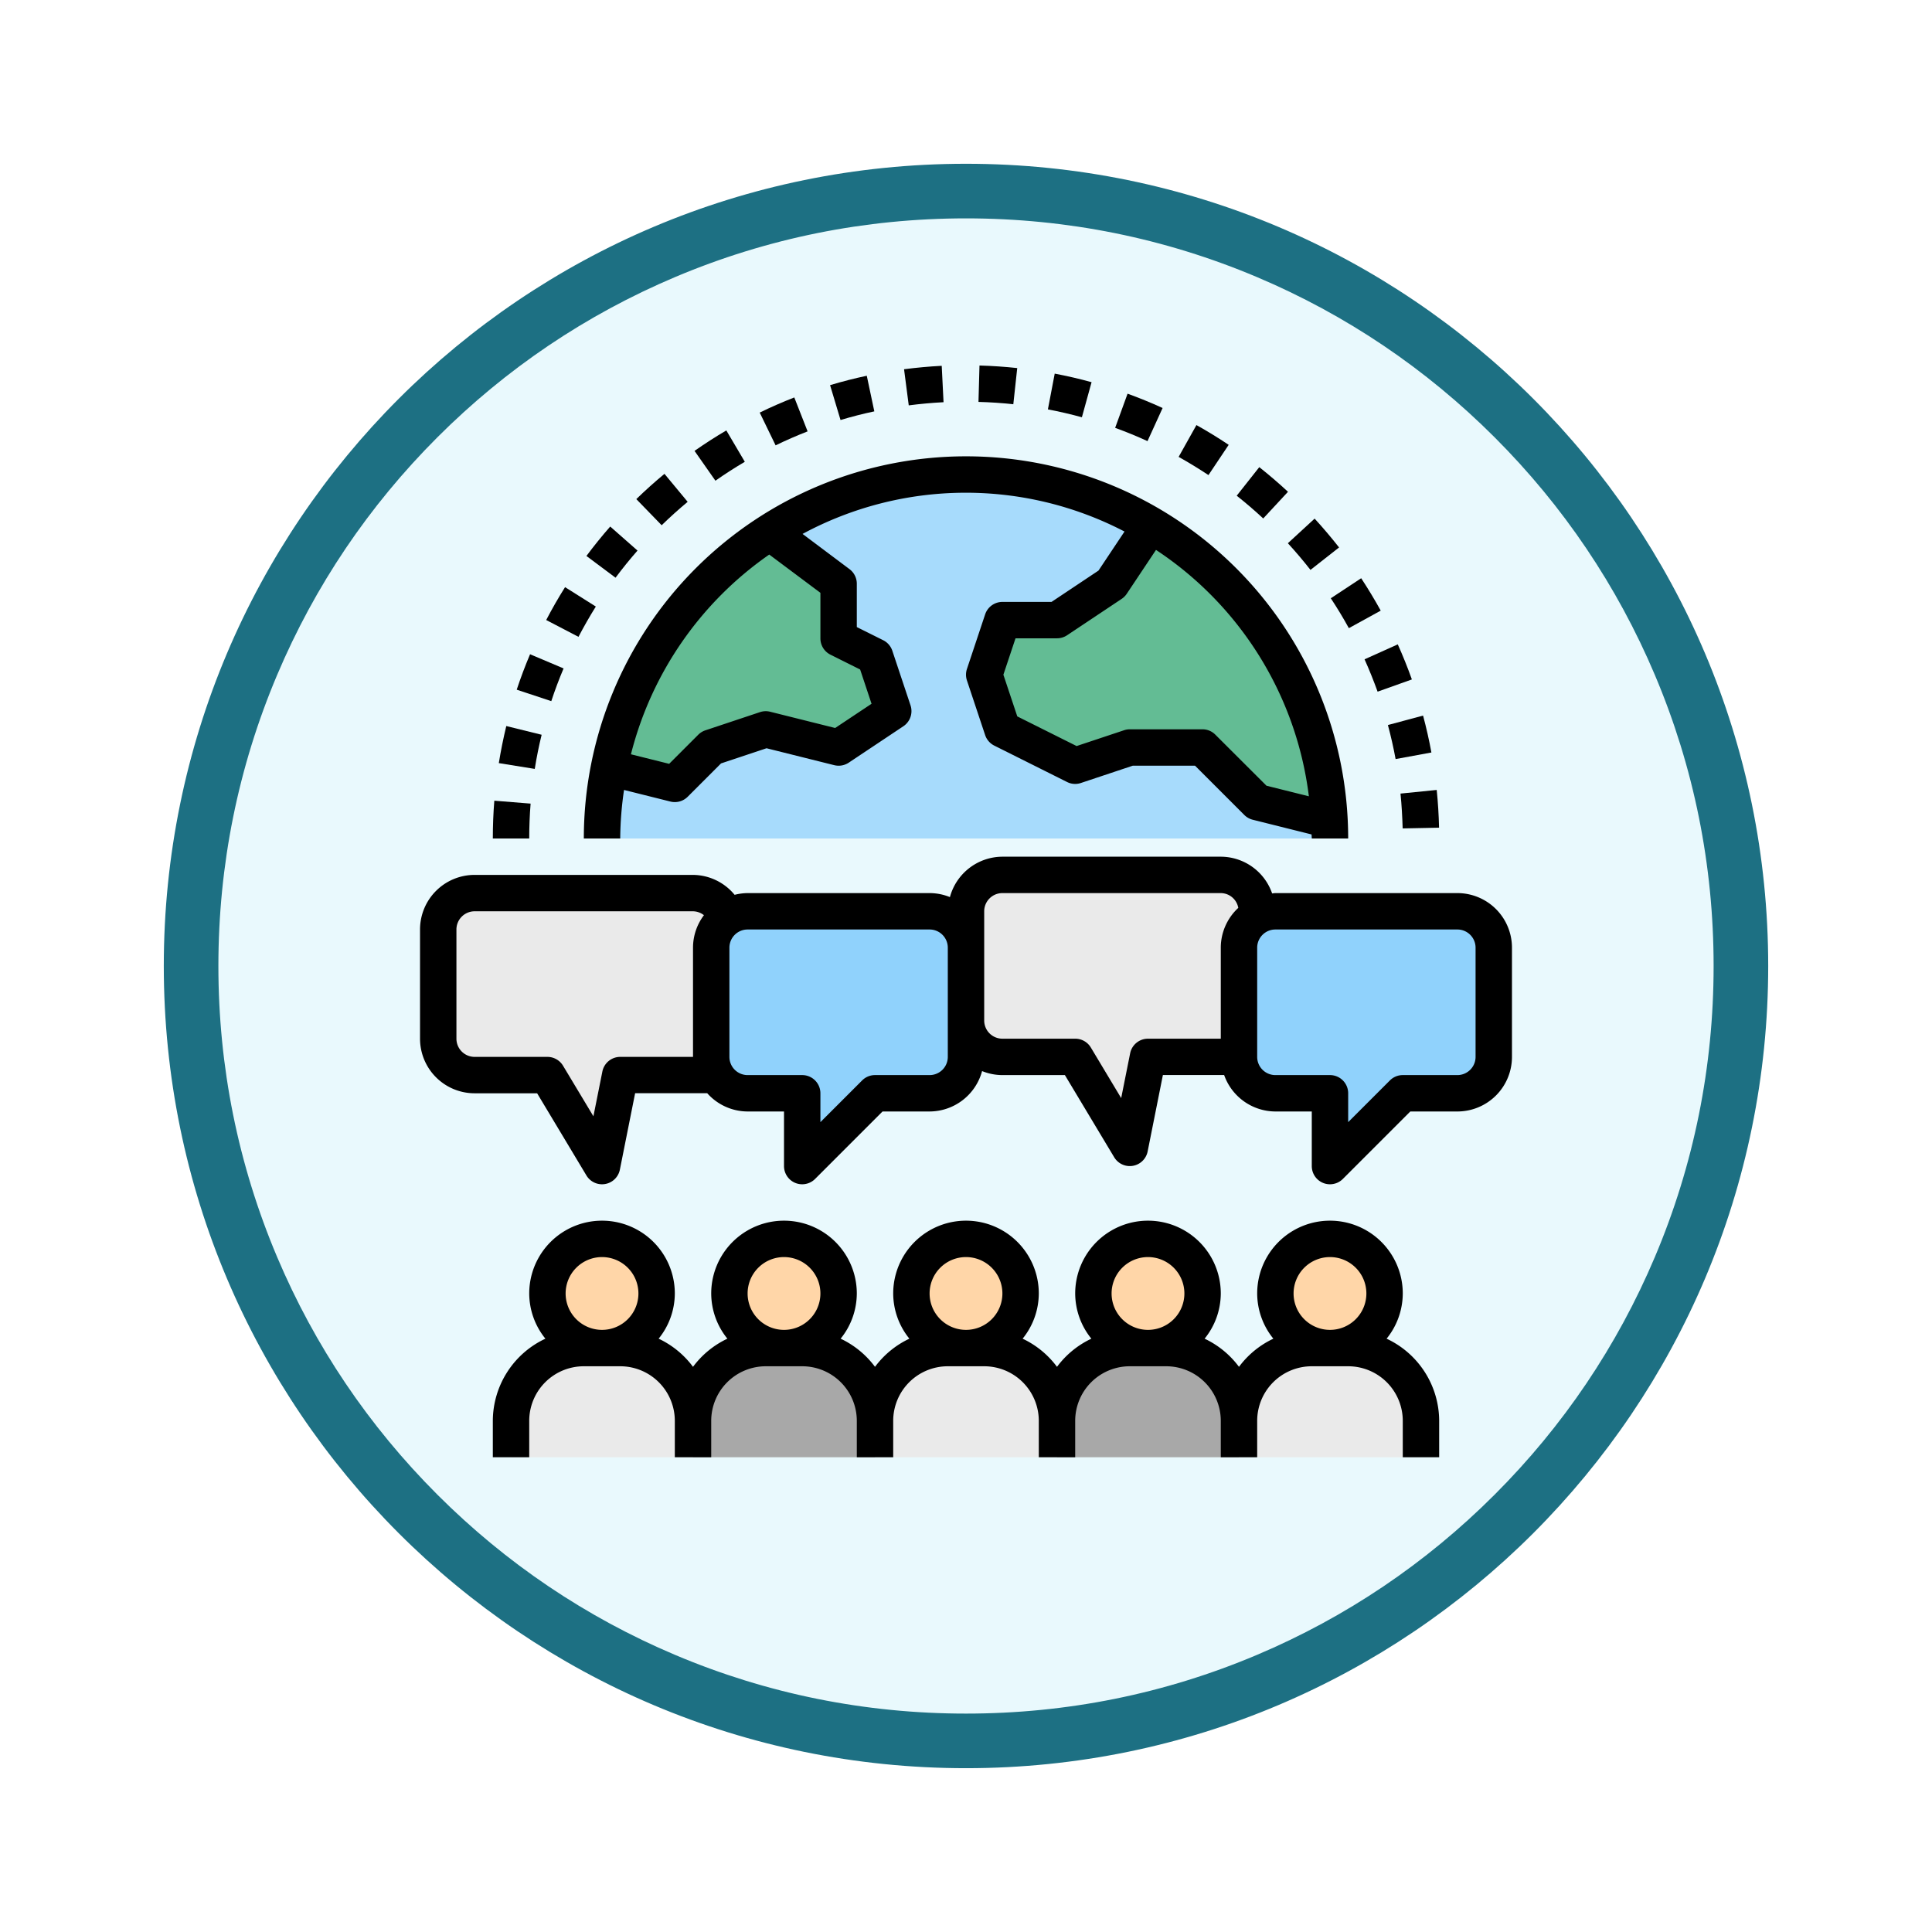 <svg xmlns="http://www.w3.org/2000/svg" xmlns:xlink="http://www.w3.org/1999/xlink" width="106.16" height="106.16" viewBox="0 0 106.16 106.16">
  <defs>
    <filter id="Path_982547" x="0" y="-0.001" width="106.16" height="106.16" filterUnits="userSpaceOnUse">
      <feOffset dy="3" input="SourceAlpha"/>
      <feGaussianBlur stdDeviation="3" result="blur"/>
      <feFlood flood-opacity="0.161"/>
      <feComposite operator="in" in2="blur"/>
      <feComposite in="SourceGraphic"/>
    </filter>
  </defs>
  <g id="Group_1233126" data-name="Group 1233126" transform="translate(-820.42 -8486.098)">
    <g id="Group_1232983" data-name="Group 1232983">
      <g id="Group_1228507" data-name="Group 1228507" transform="translate(209.5 6605.028)">
        <g id="Group_1206132" data-name="Group 1206132" transform="translate(0 -58.931)">
          <g id="Group_1203794" data-name="Group 1203794" transform="translate(0 -4639.878)">
            <g id="Group_1203345" data-name="Group 1203345" transform="translate(338.92 5174.875)">
              <g id="Group_1177900" data-name="Group 1177900" transform="translate(281 1411.003)">
                <g id="Group_1172010" data-name="Group 1172010" transform="translate(0)">
                  <g id="Group_1171046" data-name="Group 1171046">
                    <g id="Group_1148525" data-name="Group 1148525">
                      <g transform="matrix(1, 0, 0, 1, -9, -6)" filter="url(#Path_982547)">
                        <g id="Path_982547-2" data-name="Path 982547" transform="translate(9 6)" fill="#e9f9fd">
                          <path d="M 44.08 86.66 C 38.331 86.66 32.755 85.535 27.507 83.315 C 22.436 81.17 17.882 78.1 13.971 74.189 C 10.06 70.278 6.99 65.724 4.846 60.654 C 2.626 55.405 1.5 49.829 1.5 44.08 C 1.5 38.331 2.626 32.755 4.846 27.507 C 6.99 22.436 10.06 17.882 13.971 13.971 C 17.882 10.06 22.436 6.99 27.507 4.846 C 32.755 2.626 38.331 1.5 44.08 1.5 C 49.829 1.5 55.405 2.626 60.654 4.846 C 65.724 6.99 70.278 10.06 74.189 13.971 C 78.1 17.882 81.17 22.436 83.315 27.507 C 85.535 32.755 86.66 38.331 86.66 44.08 C 86.66 49.829 85.535 55.405 83.315 60.654 C 81.17 65.724 78.1 70.278 74.189 74.189 C 70.278 78.1 65.724 81.17 60.654 83.315 C 55.405 85.535 49.829 86.66 44.08 86.66 Z" stroke="none"/>
                          <path d="M 44.08 3 C 38.533 3 33.153 4.086 28.091 6.227 C 23.199 8.296 18.806 11.258 15.032 15.032 C 11.258 18.806 8.296 23.199 6.227 28.091 C 4.086 33.153 3 38.533 3 44.08 C 3 49.627 4.086 55.007 6.227 60.07 C 8.296 64.961 11.258 69.355 15.032 73.128 C 18.806 76.902 23.199 79.864 28.091 81.933 C 33.153 84.075 38.533 85.16 44.08 85.16 C 49.627 85.16 55.007 84.075 60.07 81.933 C 64.961 79.864 69.355 76.902 73.128 73.128 C 76.902 69.355 79.864 64.961 81.933 60.07 C 84.075 55.007 85.16 49.627 85.16 44.08 C 85.16 38.533 84.075 33.153 81.933 28.091 C 79.864 23.199 76.902 18.806 73.128 15.032 C 69.355 11.258 64.961 8.296 60.07 6.227 C 55.007 4.086 49.627 3 44.08 3 M 44.08 0 C 68.425 0 88.16 19.735 88.16 44.08 C 88.16 68.425 68.425 88.16 44.08 88.16 C 19.735 88.16 0 68.425 0 44.08 C 0 19.735 19.735 0 44.08 0 Z" stroke="none" fill="#1d7083"/>
                        </g>
                      </g>
                    </g>
                  </g>
                </g>
              </g>
            </g>
          </g>
        </g>
      </g>
      <g id="comunicacion" transform="translate(841.5 8504.172)">
        <path id="Path_1219452" data-name="Path 1219452" d="M17,31H5a2,2,0,0,0-2,2v6a2,2,0,0,0,2,2H9l3,5,1-5h3.94a2,2,0,0,0,2-2.059L18.732,32A2,2,0,0,0,17,31Z" fill="#eaeaea"/>
        <path id="Path_1219453" data-name="Path 1219453" d="M46.06,30h-12a2,2,0,0,0-2,2v6a2,2,0,0,0,2,2h4l3,5,1-5H46a2,2,0,0,0,2-2.059L47.793,31a2,2,0,0,0-1.733-1Z" fill="#eaeaea"/>
        <path id="Path_1219454" data-name="Path 1219454" d="M18,34v6a2,2,0,0,0,2,2h3v4l4-4h3a2,2,0,0,0,2-2V34a2,2,0,0,0-2-2H20A2,2,0,0,0,18,34Z" fill="#90d2fc"/>
        <path id="Path_1219455" data-name="Path 1219455" d="M47,34v6a2,2,0,0,0,2,2h3v4l4-4h3a2,2,0,0,0,2-2V34a2,2,0,0,0-2-2H49A2,2,0,0,0,47,34Z" fill="#90d2fc"/>
        <path id="Path_1219456" data-name="Path 1219456" d="M32,8A20,20,0,0,0,12,28H52A20,20,0,0,0,32,8Z" fill="#a7dbfc"/>
        <path id="Path_1219457" data-name="Path 1219457" d="M42.188,10.812,42,11l-2,3-3,2H34l-1,3,1,3,4,2,3-1h4l3,3,3.949.987a19.961,19.961,0,0,0-9.761-16.175Z" fill="#63bc94"/>
        <path id="Path_1219458" data-name="Path 1219458" d="M18,23l3-1,4,1,3-2-1-3-2-1V14l-3.775-2.831A20,20,0,0,0,12.387,24.1L16,25Z" fill="#63bc94"/>
        <path id="Path_1219459" data-name="Path 1219459" d="M33,56H31a4,4,0,0,0-4,4v2H37V60A4,4,0,0,0,33,56Z" fill="#eaeaea"/>
        <path id="Path_1219460" data-name="Path 1219460" d="M43,56H41a4,4,0,0,0-4,4v2H47V60A4,4,0,0,0,43,56Z" fill="#a8a8a8"/>
        <path id="Path_1219461" data-name="Path 1219461" d="M53,56H51a4,4,0,0,0-4,4v2H57V60A4,4,0,0,0,53,56Z" fill="#eaeaea"/>
        <path id="Path_1219462" data-name="Path 1219462" d="M13,56H11a4,4,0,0,0-4,4v2H17V60A4,4,0,0,0,13,56Z" fill="#eaeaea"/>
        <path id="Path_1219463" data-name="Path 1219463" d="M23,56H21a4,4,0,0,0-4,4v2H27V60A4,4,0,0,0,23,56Z" fill="#a8a8a8"/>
        <g id="Group_1232982" data-name="Group 1232982">
          <circle id="Ellipse_11575" data-name="Ellipse 11575" cx="3" cy="3" r="3" transform="translate(29 50)" fill="#ffd6a8"/>
          <circle id="Ellipse_11576" data-name="Ellipse 11576" cx="3" cy="3" r="3" transform="translate(39 50)" fill="#ffd6a8"/>
          <circle id="Ellipse_11577" data-name="Ellipse 11577" cx="3" cy="3" r="3" transform="translate(49 50)" fill="#ffd6a8"/>
          <circle id="Ellipse_11578" data-name="Ellipse 11578" cx="3" cy="3" r="3" transform="translate(9 50)" fill="#ffd6a8"/>
          <circle id="Ellipse_11579" data-name="Ellipse 11579" cx="3" cy="3" r="3" transform="translate(19 50)" fill="#ffd6a8"/>
        </g>
        <path id="Path_1219464" data-name="Path 1219464" d="M62,34a3,3,0,0,0-3-3H49c-.061,0-.118.014-.179.018A2.993,2.993,0,0,0,46,29H34a3,3,0,0,0-2.884,2.22A2.984,2.984,0,0,0,30,31H20a3.005,3.005,0,0,0-.714.095A2.99,2.99,0,0,0,17,30H5a3,3,0,0,0-3,3v6a3,3,0,0,0,3,3H8.434l2.709,4.515a1,1,0,0,0,1.838-.319l.838-4.2H17.78A2.983,2.983,0,0,0,20,43h2v3a1,1,0,0,0,.617.924A.987.987,0,0,0,23,47a1,1,0,0,0,.707-.293L27.414,43H30a3,3,0,0,0,2.884-2.22A2.984,2.984,0,0,0,34,41h3.434l2.709,4.515a1,1,0,0,0,1.838-.319l.838-4.2h3.365A3,3,0,0,0,49,43h2v3a1,1,0,0,0,.617.924A.987.987,0,0,0,52,47a1,1,0,0,0,.707-.293L56.414,43H59a3,3,0,0,0,3-3ZM17,34v6H13a1,1,0,0,0-.98.8l-.493,2.464L9.858,40.486A1,1,0,0,0,9,40H5a1,1,0,0,1-1-1V33a1,1,0,0,1,1-1H17a.994.994,0,0,1,.6.214A2.97,2.97,0,0,0,17,34Zm14,4v2a1,1,0,0,1-1,1H27a1,1,0,0,0-.707.293L24,43.586V42a1,1,0,0,0-1-1H20a1,1,0,0,1-1-1V34a1,1,0,0,1,1-1H30a1,1,0,0,1,1,1Zm15-4v5H42a1,1,0,0,0-.98.8l-.493,2.464-1.669-2.782A1,1,0,0,0,38,39H34a1,1,0,0,1-1-1V32a1,1,0,0,1,1-1H46a.987.987,0,0,1,.962.812A2.984,2.984,0,0,0,46,34Zm14,6a1,1,0,0,1-1,1H56a1,1,0,0,0-.707.293L53,43.586V42a1,1,0,0,0-1-1H49a1,1,0,0,1-1-1V34a1,1,0,0,1,1-1H59a1,1,0,0,1,1,1Z"/>
        <path id="Path_1219465" data-name="Path 1219465" d="M11,28h2a18.914,18.914,0,0,1,.21-2.667l2.548.637a1,1,0,0,0,.949-.263l1.833-1.833,2.5-.833,3.718.929a1,1,0,0,0,.8-.138l3-2a1,1,0,0,0,.394-1.148l-1-3a1,1,0,0,0-.5-.578L26,16.382V14a1,1,0,0,0-.4-.8l-2.581-1.936a18.9,18.9,0,0,1,17.691-.131l-1.43,2.146L36.7,15H34a1,1,0,0,0-.948.684l-1,3a.994.994,0,0,0,0,.633l1,3a1,1,0,0,0,.5.578l4,2a.985.985,0,0,0,.764.054L41.162,24h3.424l2.707,2.707a1,1,0,0,0,.465.263l3.231.808c0,.074.011.147.011.222h2a21,21,0,0,0-42,0ZM24,14.5V17a1,1,0,0,0,.553.9l1.63.814.627,1.883-2,1.331-3.571-.893a.994.994,0,0,0-.559.021l-3,1a1.011,1.011,0,0,0-.391.241l-1.6,1.6-2.1-.524a19.038,19.038,0,0,1,7.6-10.975Zm18.44-2.357a19.007,19.007,0,0,1,8.4,13.538L48.511,25.1l-2.805-2.8A.992.992,0,0,0,45,22H41a1,1,0,0,0-.316.052l-2.606.868-3.26-1.629L34.054,19l.667-2H37a1.006,1.006,0,0,0,.555-.168l3-2a1.014,1.014,0,0,0,.277-.277Z"/>
        <path id="Path_1219466" data-name="Path 1219466" d="M25.106,5.005c.616-.186,1.241-.345,1.856-.475l-.414-1.957c-.669.142-1.348.315-2.017.516Z"/>
        <path id="Path_1219467" data-name="Path 1219467" d="M40.195,5.436c.6.218,1.2.462,1.778.729l.83-1.82c-.63-.287-1.277-.553-1.925-.787Z"/>
        <path id="Path_1219468" data-name="Path 1219468" d="M44.661,5.285l-.977,1.746c.559.312,1.109.649,1.639,1l1.111-1.662c-.572-.383-1.168-.749-1.773-1.087Z"/>
        <path id="Path_1219469" data-name="Path 1219469" d="M52.045,14.8c.353.533.686,1.085.992,1.642l1.752-.963c-.332-.6-.693-1.2-1.074-1.78Z"/>
        <path id="Path_1219470" data-name="Path 1219470" d="M6,28H8c0-.643.025-1.288.076-1.917l-1.994-.16C6.027,26.6,6,27.305,6,28Z"/>
        <path id="Path_1219471" data-name="Path 1219471" d="M11.143,12.475l1.6,1.195c.381-.511.786-1.013,1.207-1.491l-1.5-1.32C11.995,11.378,11.555,11.922,11.143,12.475Z"/>
        <path id="Path_1219472" data-name="Path 1219472" d="M38.368,4.854,38.9,2.926c-.661-.183-1.343-.34-2.025-.47L36.5,4.421c.63.12,1.259.266,1.869.433Z"/>
        <path id="Path_1219473" data-name="Path 1219473" d="M16.706,9.5,15.431,7.963c-.53.438-1.051.906-1.547,1.388l1.393,1.436C15.735,10.34,16.216,9.909,16.706,9.5Z"/>
        <path id="Path_1219474" data-name="Path 1219474" d="M57.994,27.406c-.016-.688-.059-1.386-.129-2.074l-1.99.2c.065.636.1,1.28.119,1.914Z"/>
        <path id="Path_1219475" data-name="Path 1219475" d="M53.9,18.154c.261.58.5,1.178.717,1.778l1.883-.672c-.232-.651-.493-1.3-.775-1.927Z"/>
        <path id="Path_1219476" data-name="Path 1219476" d="M11.66,15.255,9.969,14.189c-.366.581-.715,1.188-1.036,1.806l1.773.924c.3-.569.617-1.129.954-1.664Z"/>
        <path id="Path_1219477" data-name="Path 1219477" d="M55.183,21.765c.166.617.308,1.246.423,1.87l1.967-.361c-.124-.677-.278-1.359-.458-2.028Z"/>
        <path id="Path_1219478" data-name="Path 1219478" d="M9.888,18.655l-1.842-.779c-.27.638-.517,1.293-.733,1.947l1.9.629C9.411,19.849,9.639,19.243,9.888,18.655Z"/>
        <path id="Path_1219479" data-name="Path 1219479" d="M46.875,9.164c.495.393.986.812,1.457,1.251l1.361-1.467c-.511-.473-1.041-.928-1.578-1.353Z"/>
        <path id="Path_1219480" data-name="Path 1219480" d="M19.846,7.3,18.83,5.577c-.591.348-1.179.727-1.747,1.124L18.231,8.34C18.756,7.972,19.3,7.622,19.846,7.3Z"/>
        <path id="Path_1219481" data-name="Path 1219481" d="M34.6,4.139l.215-1.988c-.681-.074-1.378-.121-2.074-.141l-.055,2c.642.017,1.286.06,1.914.129Z"/>
        <path id="Path_1219482" data-name="Path 1219482" d="M49.686,11.776c.425.462.843.955,1.242,1.465L52.5,12.007c-.432-.55-.884-1.083-1.344-1.584Z"/>
        <path id="Path_1219483" data-name="Path 1219483" d="M22.565,3.765c-.646.252-1.286.531-1.9.832l.873,1.8c.571-.277,1.163-.535,1.758-.768Z"/>
        <path id="Path_1219484" data-name="Path 1219484" d="M28.854,4.2c.631-.082,1.274-.141,1.912-.173l-.1-2c-.69.035-1.387.1-2.07.188Z"/>
        <path id="Path_1219485" data-name="Path 1219485" d="M8.683,22.3,6.74,21.821c-.162.666-.3,1.352-.411,2.037l1.975.318c.1-.633.228-1.266.379-1.88Z"/>
        <path id="Path_1219486" data-name="Path 1219486" d="M58,60a5,5,0,0,0-2.889-4.516A3.961,3.961,0,0,0,56,53a4,4,0,0,0-8,0,3.961,3.961,0,0,0,.889,2.484A5.008,5.008,0,0,0,47,57.031a5.016,5.016,0,0,0-1.889-1.547A3.961,3.961,0,0,0,46,53a4,4,0,0,0-8,0,3.961,3.961,0,0,0,.889,2.484A5.008,5.008,0,0,0,37,57.031a5.016,5.016,0,0,0-1.889-1.547A3.961,3.961,0,0,0,36,53a4,4,0,0,0-8,0,3.961,3.961,0,0,0,.889,2.484A5.008,5.008,0,0,0,27,57.031a5.016,5.016,0,0,0-1.889-1.547A3.961,3.961,0,0,0,26,53a4,4,0,0,0-8,0,3.961,3.961,0,0,0,.889,2.484A5.008,5.008,0,0,0,17,57.031a5.016,5.016,0,0,0-1.889-1.547A3.961,3.961,0,0,0,16,53a4,4,0,0,0-8,0,3.961,3.961,0,0,0,.889,2.484A5,5,0,0,0,6,60v2H8V60a3,3,0,0,1,3-3h2a3,3,0,0,1,3,3v2h2V60a3,3,0,0,1,3-3h2a3,3,0,0,1,3,3v2h2V60a3,3,0,0,1,3-3h2a3,3,0,0,1,3,3v2h2V60a3,3,0,0,1,3-3h2a3,3,0,0,1,3,3v2h2V60a3,3,0,0,1,3-3h2a3,3,0,0,1,3,3v2h2ZM12,55a2,2,0,1,1,2-2A2,2,0,0,1,12,55Zm10,0a2,2,0,1,1,2-2A2,2,0,0,1,22,55Zm10,0a2,2,0,1,1,2-2A2,2,0,0,1,32,55Zm10,0a2,2,0,1,1,2-2A2,2,0,0,1,42,55Zm10,0a2,2,0,1,1,2-2A2,2,0,0,1,52,55Z"/>
      </g>
    </g>
  </g>
</svg>
